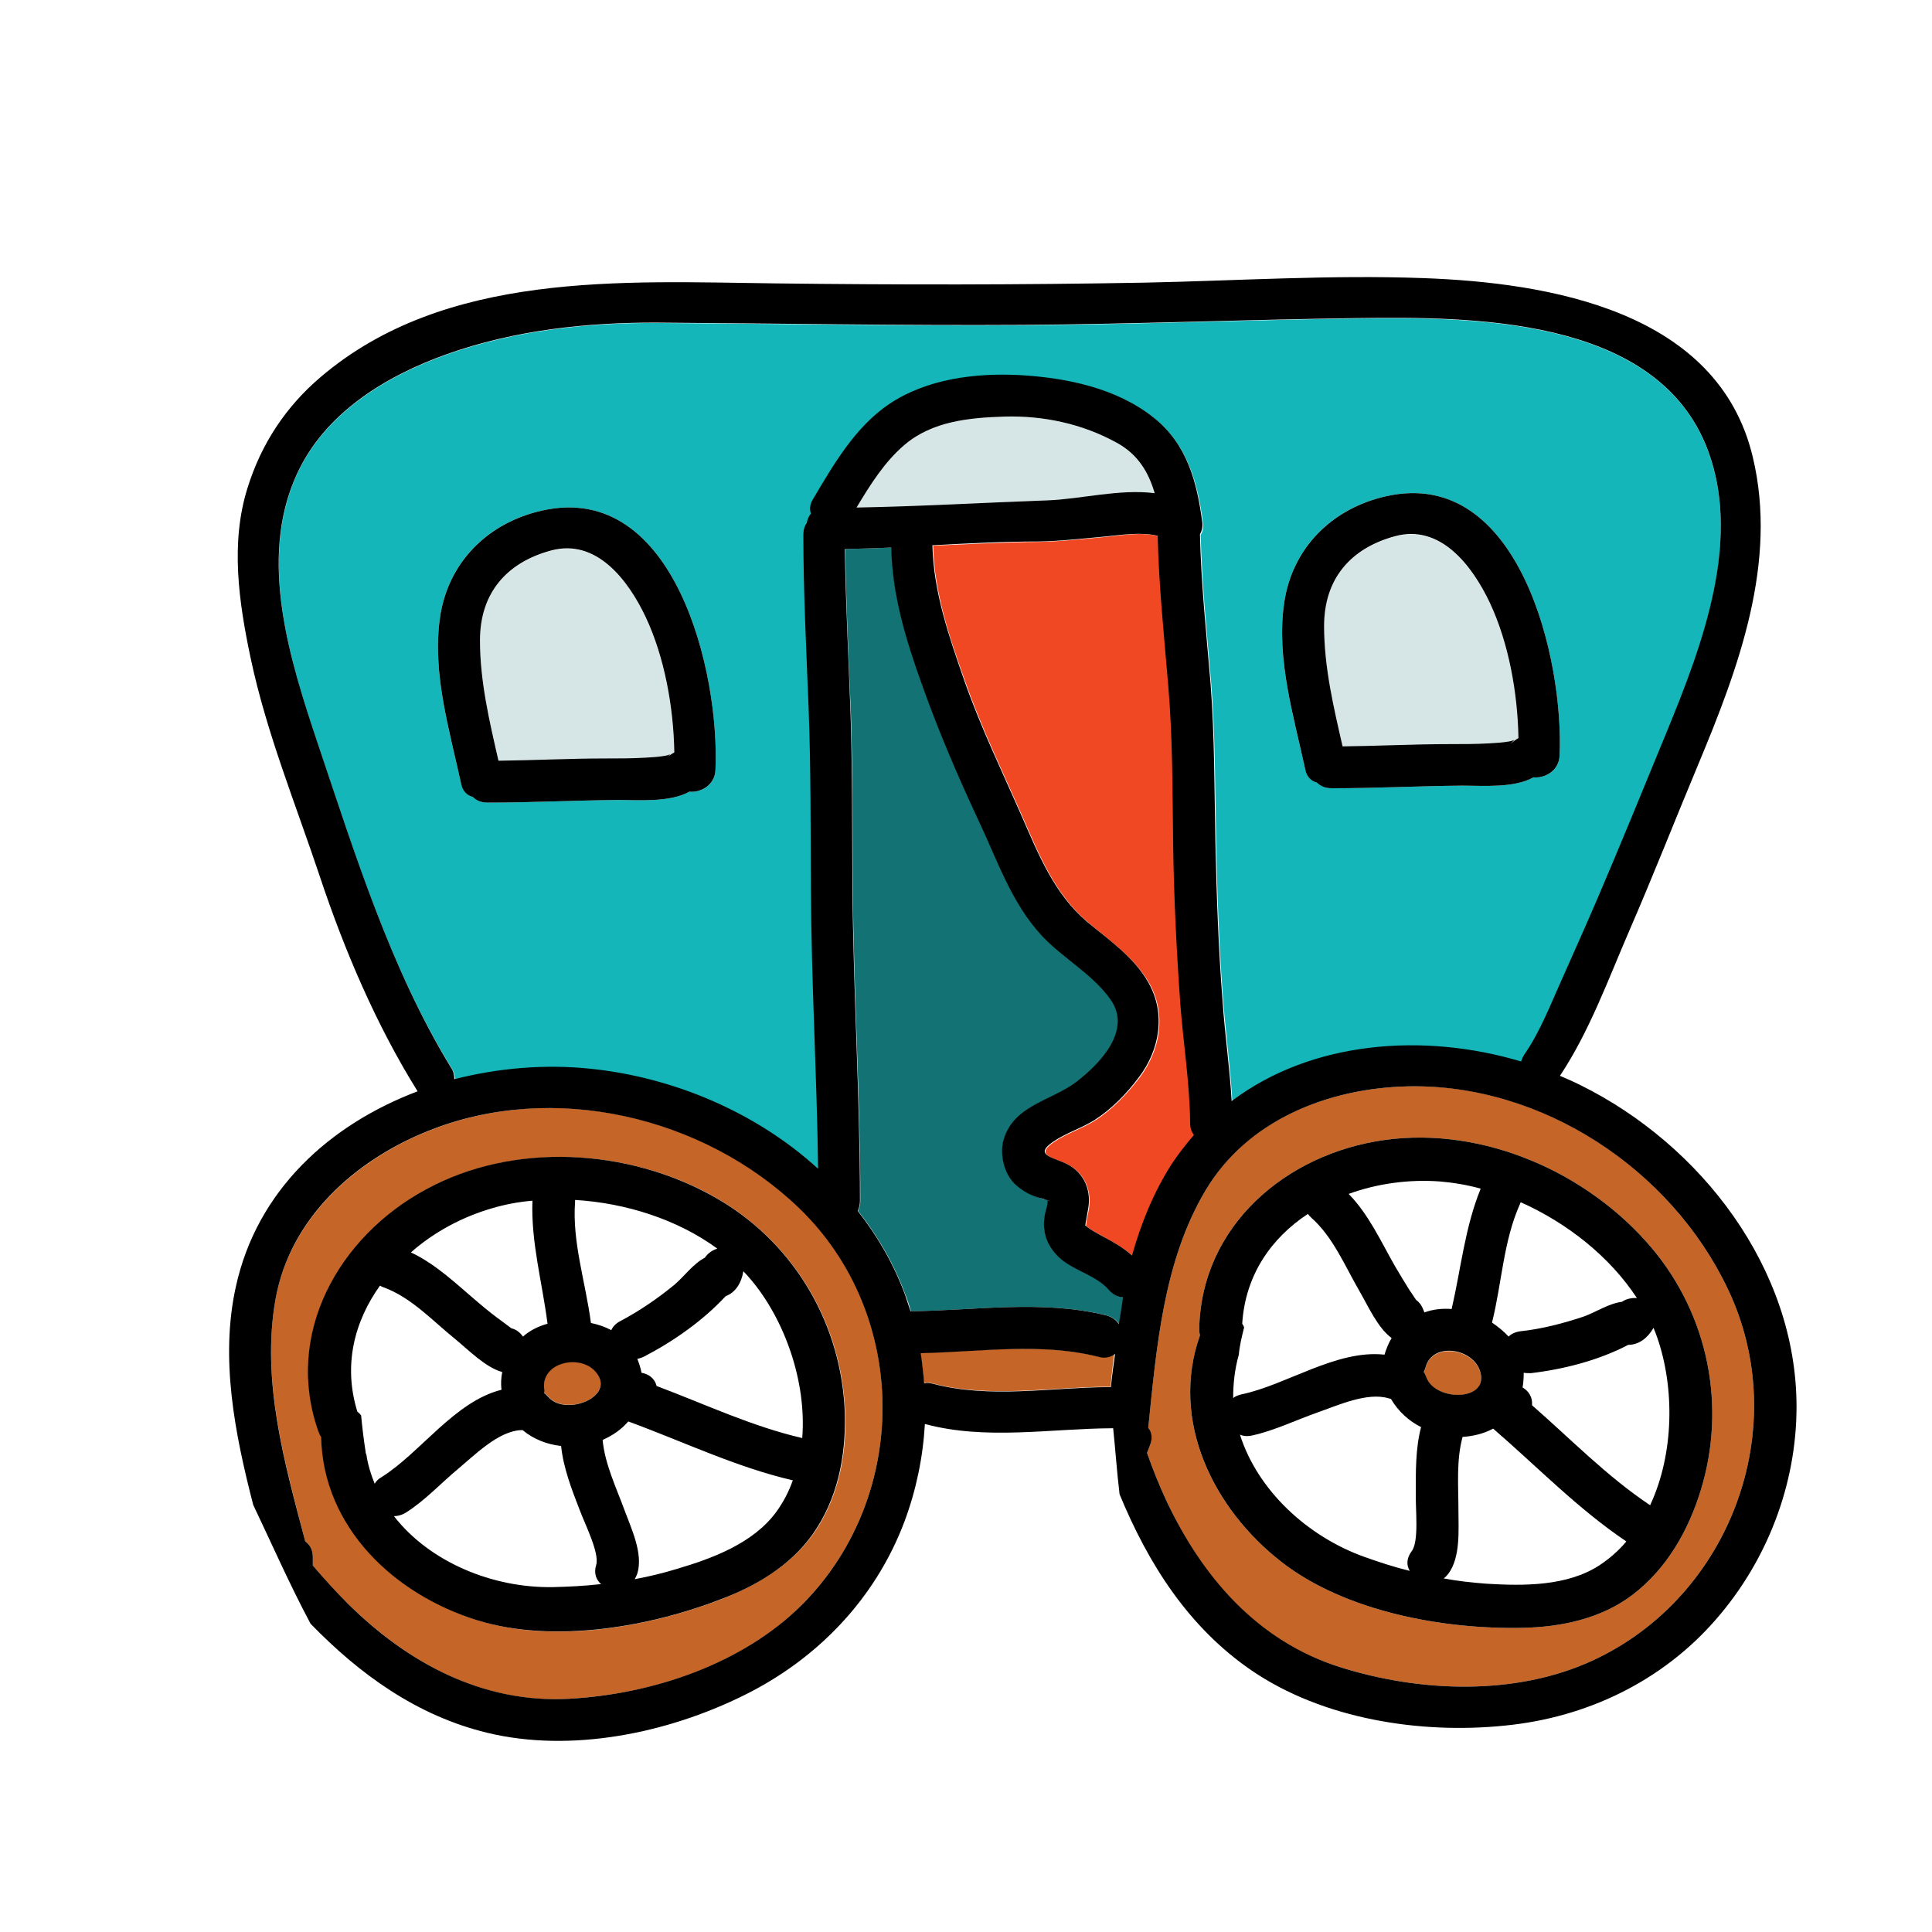 <svg xmlns="http://www.w3.org/2000/svg" width="512" height="512" viewBox="0 0 512 512"><path fill="#C56528" d="M157.8,363.4c-4.1-4.7-14.3-2.5-13.6,4.3c0,0.5,0,1,0,1.4c0.4,0.3,0.8,0.6,1.1,1C149.8,375.5,163.6,370.1,157.8,363.4z"/><path fill="#C56528" d="M211.9,320.2c-25.3-24.5-65.3-33.8-98.3-20.5C94.1,307.5,76.8,323,73,344.4c-3.8,21.5,2.5,43.3,7.9,64.1c1.2,0.8,2,2.1,2,4.1v2.3c0,0,0.1,0.1,0.1,0.1c2.9,3.5,6,6.8,9.2,10c16,15.7,35.6,26.5,58.5,25.2c22.2-1.2,46.3-9.1,62.2-25.3C241.2,396.1,240.9,348.3,211.9,320.2z M192.2,423.4c-19.4,7.7-45.2,12.4-65.6,6c-22-6.8-40.9-24.6-41.4-48.6c-0.3-0.4-0.5-0.9-0.7-1.4c-9.2-25.9,5.3-51.7,28.5-64.2c23.2-12.5,53.4-10.9,76.2,1.9c20.3,11.4,33.3,32.2,34.7,55.6c0.7,11.2-1.2,22.5-7.2,32.1C211,413.8,201.8,419.5,192.2,423.4z"/><path fill="#D6E5E5" d="M295.9 117.3c-9.1-5-19.3-7.2-29.7-6.9-9.3.3-19.1 1.2-26.5 7.5-5.4 4.5-9.1 10.6-12.7 16.6 16.9-.3 33.8-1.3 50.6-1.9 8.6-.3 19.2-3.1 28.4-1.9C304.4 125.2 301.6 120.4 295.9 117.3zM400.3 197.1c.6-.7 1.3-1.1 2.1-1.4-.2-12.1-2.6-25.4-7.6-35.9-4.6-9.7-13-20.9-25.1-17.6-11.9 3.2-18.9 11.4-18.8 23.8 0 10.9 2.6 21.4 4.9 31.9 9.4-.1 18.9-.6 28.3-.6 3.5 0 7 0 10.5-.2 1.8-.1 3.5-.2 5.3-.5C401.4 196.3 401.9 195.5 400.3 197.1zM176.6 200.9c.6-.7 1.3-1.1 2.1-1.4-.2-12.1-2.6-25.4-7.6-35.9-4.6-9.7-13-20.9-25.1-17.6-11.9 3.2-18.9 11.4-18.8 23.8 0 10.9 2.6 21.4 4.9 31.9 9.4-.1 18.9-.6 28.3-.6 3.5 0 7 0 10.5-.2 1.8-.1 3.5-.2 5.3-.5C177.7 200.1 178.2 199.3 176.6 200.9z"/><path fill="#C56528" d="M291.1,359.5c-15.4-3.8-31.5-1.3-47.2-1c0.4,2.7,0.8,5.3,0.9,8c0.7-0.1,1.5-0.1,2.3,0.1c15.1,4,31.1,1,46.5,0.9c0.2,0,0.5,0,0.7,0c0.3-3,0.6-6,1-9C294.4,359.5,292.9,359.9,291.1,359.5z"/><path fill="#14B6B9" d="M451.8,117.4c-14.2-33.3-61.8-33.4-92.2-33c-29.6,0.4-59.1,1.6-88.7,1.8c-32.2,0.2-64.3-0.4-96.5-0.6c-18.9-0.1-38.2,2-56.1,8.4c-16.2,5.8-32.3,15.6-39.7,31.9c-10.2,22.6-1.7,49.4,5.7,71.5c9.8,29.1,19.2,59.4,35.4,85.7c0.7,1.1,0.9,2.1,0.9,3.1c11.7-3,24-4,35.8-2.8c22.1,2.3,44.1,11.6,60.6,26.5c-0.3-24.8-1.8-49.5-1.9-74.2c-0.1-15.9,0-31.7-0.6-47.6c-0.6-15.4-1.4-30.8-1.4-46.2c0-1.2,0.3-2.3,0.9-3.1c0.1-0.9,0.5-1.8,1.1-2.5c-0.4-1.2-0.3-2.5,0.6-3.9c5.5-9.1,11.1-19.1,20.1-25.1c10-6.7,22.8-8.3,34.6-7.7c12.3,0.6,25.9,3.4,35.7,11.4c8.6,7,11.3,16.9,12.7,27.5c0.2,1.3-0.1,2.4-0.6,3.3c0.3,13.2,1.7,26.3,2.8,39.4c1.1,14.1,1,28.2,1.3,42.3c0.3,14,0.8,28.1,1.9,42.1c0.7,8.8,1.9,17.6,2.4,26.4c21.2-15.9,50.8-18.2,76.7-10.5c0.2-0.7,0.5-1.3,0.9-1.9c4.3-6.1,7.1-13.7,10.2-20.5c3.2-6.9,6.2-13.9,9.2-20.9c6.2-14.5,12.2-29.2,18.2-43.8C451.1,171.2,462.3,142,451.8,117.4z M189.6,204.1c-0.2,4-3.8,6-6.9,5.7c-5.2,2.9-13.4,2.2-18.8,2.2c-11.6,0.1-23.2,0.7-34.7,0.7c-1.6,0-2.9-0.6-3.9-1.5c-1.4-0.4-2.6-1.5-3.1-3.5c-3.1-14.2-7.7-29.2-5.6-44c2.1-14.7,12.6-25.2,27.1-28.4C179,127.4,190.8,178.7,189.6,204.1z M413.3,200.3c-0.2,4-3.8,6-6.9,5.7c-5.2,2.9-13.4,2.2-18.8,2.2c-11.6,0.1-23.2,0.7-34.7,0.7c-1.6,0-2.9-0.6-3.9-1.5c-1.4-0.4-2.6-1.5-3.1-3.5c-3.1-14.2-7.7-29.2-5.6-44c2.1-14.7,12.6-25.2,27.1-28.4C402.7,123.6,414.5,175,413.3,200.3z"/><path fill="#127274" d="M293.9,341.8c-3.2-3.8-8.7-4.9-12.5-8c-3.7-3-5.4-7.1-4.4-11.9c0.2-1.1,0.8-2.6,0.7-3.7c0.9,0.1,0.7,0-0.6-0.3c-0.4-0.1-0.9-0.2-1.3-0.4c-2.4-0.7-4.3-1.8-6.3-3.3c-3.3-2.7-4.6-8.4-3.4-12.3c2.7-9,12.6-10.1,19.1-15.1c6.3-4.8,15-13.6,9.2-21.9c-4.8-6.8-12.6-10.9-18.2-16.9c-8.1-8.7-12-20.2-16.9-30.8c-5.6-12-10.7-23.8-15.1-36.4c-4-11.6-7.7-23.4-7.9-35.7c-4.1,0.2-8.2,0.3-12.3,0.4c0.2,14.6,0.9,29.1,1.5,43.6c0.5,15.2,0.4,30.4,0.5,45.6c0.2,27.9,2,55.7,2,83.5c0,1-0.2,1.9-0.6,2.7c5.2,6.6,9.5,14,12.5,22.1c0.6,1.5,1.1,3,1.5,4.5c17.2-0.2,34.9-3.1,51.9,1.1c1.5,0.4,2.6,1.2,3.3,2.3c0.4-2.4,0.8-4.7,1.2-7.1C296.3,343.7,295,343.1,293.9,341.8z"/><path fill="#C56528" d="M392.1,363.1c-2.2-5.8-12.5-7.3-14.3-0.7c-0.1,0.5-0.3,0.9-0.5,1.3c0.3,0.4,0.5,0.9,0.7,1.4C380.4,371.6,395.3,371.4,392.1,363.1z"/><path fill="#C56528" d="M457.9,341.6c-15.1-31.8-49.3-54.6-84.9-53.7c-21,0.5-42.6,8.9-53.6,27.7c-11.1,18.8-12.9,41.4-15.1,62.8c0.8,1.2,1.1,2.7,0.5,4.5L304,385c0,0,0,0.1,0,0.1c1.5,4.3,3.2,8.5,5.1,12.6c9.4,20.3,24.1,37.3,46,44.1c21.2,6.7,46.6,7.7,67.1-1.8C458.8,423,475.3,378.1,457.9,341.6z M450.7,395c-3.3,10.7-9,20.7-18,27.6c-8.4,6.4-19,8.6-29.4,8.8c-20.9,0.4-46.7-4.3-63.6-17.4c-18.2-14.1-29.7-37.4-21.7-60.1c-0.1-0.5-0.2-1-0.2-1.6c0.5-27.5,23.1-46.6,49.2-50.2c26.1-3.6,53.8,8.6,70.7,28.6C452.7,348.5,457.6,372.6,450.7,395z"/><path fill="#EF4823" d="M315.6,297.8c-0.1-10.5-1.8-21.1-2.6-31.6c-1-14-1.6-28-1.9-42.1c-0.2-14.1-0.1-28.2-1.3-42.3c-1.1-13.2-2.5-26.5-2.8-39.7c-4.4-1.2-9.9-0.2-14.1,0.2c-5.8,0.5-11.5,1.2-17.3,1.3c-9.5,0.1-18.9,0.6-28.3,1c0.3,12.5,4.3,24.2,8.5,36c4.4,12.5,10,24,15.3,36.1c4.4,10.1,8.6,20.4,17.2,27.7c5.8,4.9,12.4,9.4,16.3,16.2c4.6,8.2,2.9,17.7-2.6,25c-3.2,4.2-7.2,8.4-11.7,11.3c-3.5,2.2-7.5,3.4-10.9,5.7c-4.7,3.2-1.5,3.9,2.5,5.5c5.1,2,7.5,6.8,6.7,12.2c-0.2,1.3-0.6,2.6-0.7,3.9c0,0.3-0.1,0.6-0.1,0.7c0.1,0,0.1,0,0.2,0.1c1.5,1.2,3.2,2.1,4.9,3c2.7,1.5,5.3,3,7.5,5c2.4-8.6,5.7-16.8,10.5-24.2c1.8-2.8,3.8-5.4,5.9-7.7C316,300.1,315.7,299.1,315.6,297.8z"/><path d="M223.8,372.7c-1.4-23.4-14.4-44.3-34.7-55.6c-22.8-12.8-53.1-14.5-76.2-1.9c-23.2,12.5-37.7,38.4-28.5,64.2c0.2,0.6,0.4,1,0.7,1.4c0.5,24,19.4,41.8,41.4,48.6c20.4,6.3,46.2,1.7,65.6-6c9.7-3.8,18.8-9.6,24.4-18.5C222.6,395.3,224.4,383.9,223.8,372.7z M152.4,318.5c0-0.2,0-0.4,0-0.5c13.5,0.8,27.2,5.2,37.7,12.9c-1.3,0.4-2.5,1.2-3.3,2.4c-3.1,1.6-5.6,5.1-8.1,7.2c-4.4,3.6-9.2,6.9-14.3,9.6c-1.2,0.6-2,1.5-2.4,2.4c-1.7-0.9-3.5-1.5-5.4-1.9C155.2,339.8,151.6,329.2,152.4,318.5z M130.4,320.2c3.4-1,7-1.7,10.7-2c-0.4,11.1,2.6,21.6,4,32.6c-2.5,0.7-4.7,1.8-6.5,3.4c-0.2-0.2-0.3-0.4-0.5-0.6c-0.8-0.9-1.7-1.4-2.6-1.6c-0.8-0.6-1.6-1.2-2.4-1.8c-2.1-1.5-4.1-3.1-6.1-4.8c-5.7-4.8-11.3-10.3-18.1-13.5C115,326.5,122.5,322.5,130.4,320.2z M99.3,393.2c-1-2.4-1.8-5-2.2-7.7c-0.1-0.2-0.2-0.4-0.2-0.7c-0.5-3.2-0.9-6.5-1.2-9.7c-0.3-0.4-0.6-0.7-1-1c-3.8-12.3-0.8-23.9,6-33.4c0.3,0.2,0.7,0.4,1.1,0.5c7.4,2.8,12.9,8.9,19,13.8c3.4,2.8,7.9,7.4,12.3,8.6c-0.3,1.5-0.4,3.1-0.2,4.7c-12.4,3.1-21.4,16.6-31.7,23.1C100.3,391.9,99.7,392.5,99.3,393.2z M146.6,420.6c-16,0.3-32.7-6.6-42.2-18.8c1,0,2.1-0.3,3.1-0.9c5.1-3.2,9.4-7.9,14.1-11.8c4.3-3.6,10.5-9.8,16.4-10.1c0.2,0,0.3,0,0.5,0c3,2.5,6.6,3.8,10.2,4.2c0.6,5.8,2.8,11.5,4.9,16.9c1.4,3.8,5.3,11.4,4.4,14.6c-0.7,2.2,0,4,1.3,5.1C154.9,420.3,150.7,420.5,146.6,420.6z M145.3,370.2c-0.4-0.4-0.7-0.8-1.1-1c0.1-0.4,0.1-0.9,0-1.4c-0.6-6.8,9.5-9,13.6-4.3C163.6,370.1,149.8,375.5,145.3,370.2z M205.7,400.7c-6.1,8.3-16.9,12.3-26.4,15.1c-3.6,1.1-7.3,2-11.1,2.7c0.3-0.5,0.5-1,0.7-1.5c1.6-5.3-1.6-11.9-3.4-16.8c-2.2-6-5.2-12.2-5.8-18.6c2.7-1.2,5-2.8,6.8-4.9c14.5,5.3,28.5,12.1,43.6,15.6C209.1,395.2,207.6,398.1,205.7,400.7z M212.6,381.1c-13.4-3.1-25.8-9-38.6-13.8c-0.5-2.1-2.2-3.2-4-3.5c-0.2-1.2-0.6-2.4-1.1-3.7c0.6-0.1,1.2-0.3,1.8-0.6c7.7-4,15.6-9.5,21.6-16c2.7-1,4.2-3.6,4.7-6.6c0.7,0.7,1.3,1.4,1.9,2.1C207.9,349.6,213.8,366.1,212.6,381.1z"/><path d="M418.9,287.6c-1.8-0.9-3.6-1.7-5.5-2.5c7.8-11.7,12.9-25.8,18.4-38.5c6.3-14.5,12.1-29.3,18.2-43.9c10.7-25.6,21.2-53.7,14.5-81.6c-9.2-38.7-53.9-46.2-87.4-47.4c-24.5-0.9-49.2,0.7-73.7,1.2c-32.7,0.6-65.4,0.6-98.1,0.2C164.9,74.6,118,71.8,85,99.9c-9.3,7.9-15.8,17.8-19.4,29.4c-4.6,14.6-2.3,30.3,0.8,45c4.2,19.9,12,38.9,18.4,58.1c6.5,19.5,14.9,39.2,25.8,56.7c0,0,0,0.1,0.1,0.1C87.4,298,68.1,315.4,62.5,341c-4.2,19-0.3,38.8,4.6,57.8c5,10.5,9.7,21.2,15.2,31.5c13,13.4,28.2,24.4,46.8,28.9c22.3,5.4,47.8,0.1,68-9.9c19.5-9.6,34.9-25.6,42.6-46.1c3.1-8.3,4.9-17,5.4-25.8c0,0,0.1,0,0.1,0c16.1,4.3,33.1,1.2,49.5,1.1c0.1,0,0.2,0,0.3,0c0.6,5.8,1,11.7,1.7,17.5c7.6,18.4,18.2,35.2,35,46.7c18.9,12.9,44.7,16.9,67.1,14.6c21.6-2.1,41.7-11.7,56-28.2c13.5-15.5,21.3-35.7,21.3-56.3C476.1,336.2,450.8,303.4,418.9,287.6z M84.3,197.3c-7.4-22.1-16-48.9-5.7-71.5c7.4-16.3,23.5-26.1,39.7-31.9c17.9-6.4,37.2-8.5,56.1-8.4c32.2,0.2,64.3,0.8,96.5,0.6c29.6-0.2,59.1-1.4,88.7-1.8c30.4-0.4,77.9-0.3,92.2,33c10.5,24.6-0.7,53.8-10.2,76.9c-6,14.6-12,29.3-18.2,43.8c-3,7-6.1,13.9-9.2,20.9c-3.1,6.8-5.9,14.3-10.2,20.5c-0.4,0.6-0.7,1.3-0.9,1.9c-25.8-7.7-55.5-5.5-76.7,10.5c-0.5-8.8-1.8-17.6-2.4-26.4c-1.1-14-1.6-28-1.9-42.1c-0.3-14.1-0.2-28.2-1.3-42.3c-1.1-13.1-2.5-26.2-2.8-39.4c0.5-0.9,0.8-2,0.6-3.3c-1.4-10.6-4-20.5-12.7-27.5c-9.9-8-23.4-10.7-35.7-11.4c-11.8-0.6-24.6,1-34.6,7.7c-9,6.1-14.7,16-20.1,25.1c-0.9,1.4-1,2.8-0.6,3.9c-0.6,0.7-0.9,1.5-1.1,2.5c-0.6,0.8-0.9,1.9-0.9,3.1c0,15.4,0.8,30.8,1.4,46.2c0.6,15.9,0.5,31.7,0.6,47.6c0.1,24.8,1.6,49.5,1.9,74.2c-16.5-15-38.5-24.3-60.6-26.5c-11.8-1.2-24-0.2-35.8,2.8c0-1-0.2-2.1-0.9-3.1C103.5,256.7,94.1,226.4,84.3,197.3z M306,130.7c-9.2-1.2-19.8,1.6-28.4,1.9c-16.8,0.6-33.7,1.6-50.6,1.9c3.6-6,7.4-12.1,12.7-16.6c7.4-6.3,17.2-7.2,26.5-7.5c10.3-0.3,20.6,1.9,29.7,6.9C301.6,120.4,304.4,125.2,306,130.7z M212.9,424.9c-15.9,16.1-40,24.1-62.2,25.3c-22.9,1.2-42.6-9.5-58.5-25.2c-3.2-3.2-6.3-6.6-9.2-10c0,0,0-0.1-0.1-0.1v-2.3c0-1.9-0.8-3.3-2-4.1c-5.5-20.8-11.7-42.6-7.9-64.1c3.8-21.5,21-36.9,40.5-44.7c33-13.3,73-3.9,98.3,20.5C240.9,348.3,241.2,396.1,212.9,424.9z M294.4,367.6c-0.2,0-0.5,0-0.7,0c-15.4,0.1-31.4,3.1-46.5-0.9c-0.8-0.2-1.6-0.3-2.3-0.1c-0.2-2.7-0.5-5.4-0.9-8c15.7-0.3,31.8-2.9,47.2,1c1.8,0.5,3.3,0,4.3-0.8C295.1,361.6,294.7,364.6,294.4,367.6z M296.5,350.9c-0.7-1.1-1.8-1.9-3.3-2.3c-16.9-4.2-34.7-1.3-51.9-1.1c-0.5-1.5-1-3-1.5-4.5c-3-8.1-7.3-15.5-12.5-22.1c0.4-0.8,0.6-1.7,0.6-2.7c0-27.9-1.8-55.7-2-83.5c-0.1-15.2,0-30.4-0.5-45.6c-0.5-14.5-1.3-29.1-1.5-43.6c4.1-0.1,8.2-0.2,12.3-0.4c0.2,12.3,3.8,24.2,7.9,35.7c4.4,12.5,9.5,24.4,15.1,36.4c5,10.6,8.8,22.1,16.9,30.8c5.6,6,13.4,10.1,18.2,16.9c5.8,8.2-2.9,17.1-9.2,21.9c-6.5,4.9-16.4,6.1-19.1,15.1c-1.2,3.9,0.1,9.6,3.4,12.3c1.9,1.6,3.9,2.7,6.3,3.3c0.4,0.1,0.9,0.2,1.3,0.4c1.3,0.4,1.5,0.5,0.6,0.3c0.1,1.1-0.5,2.6-0.7,3.7c-0.9,4.8,0.7,8.8,4.4,11.9c3.8,3.1,9.3,4.3,12.5,8c1.1,1.3,2.4,1.9,3.8,2C297.3,346.2,296.9,348.6,296.5,350.9z M292.7,327.9c-1.7-0.9-3.4-1.8-4.9-3c-0.1-0.1-0.1-0.1-0.2-0.1c0-0.1,0.1-0.4,0.1-0.7c0.2-1.3,0.5-2.6,0.7-3.9c0.9-5.4-1.6-10.2-6.7-12.2c-4-1.6-7.2-2.3-2.5-5.5c3.4-2.3,7.4-3.5,10.9-5.7c4.5-2.9,8.5-7,11.7-11.3c5.5-7.2,7.2-16.8,2.6-25c-3.8-6.8-10.4-11.3-16.3-16.2c-8.6-7.3-12.8-17.6-17.2-27.7c-5.3-12.1-10.9-23.6-15.3-36.1c-4.1-11.8-8.2-23.5-8.5-36c9.4-0.5,18.9-1,28.3-1c5.8-0.1,11.5-0.8,17.3-1.3c4.2-0.4,9.7-1.3,14.1-0.2c0.3,13.3,1.7,26.5,2.8,39.7c1.2,14.1,1.1,28.2,1.3,42.3c0.2,14,0.9,28.1,1.9,42.1c0.8,10.5,2.5,21,2.6,31.6c0,1.3,0.4,2.3,1,3.1c-2.1,2.4-4.1,5-5.9,7.7c-4.8,7.5-8.1,15.7-10.5,24.2C298,330.9,295.5,329.4,292.7,327.9z M422.2,440c-20.5,9.5-45.9,8.5-67.1,1.8c-21.9-6.9-36.5-23.9-46-44.1c-1.9-4.1-3.6-8.3-5.1-12.6c0,0,0-0.1,0-0.1l0.8-2.1c0.7-1.8,0.4-3.4-0.5-4.5c2.2-21.4,4-44,15.1-62.8c11.1-18.8,32.6-27.2,53.6-27.7c35.6-0.8,69.8,21.9,84.9,53.7C475.3,378.1,458.8,423,422.2,440z"/><path d="M437.7 330.7c-16.9-20-44.6-32.2-70.7-28.6-26.1 3.6-48.7 22.7-49.2 50.2 0 .6.1 1.1.2 1.6-8 22.6 3.5 46 21.7 60.1 16.9 13.1 42.7 17.8 63.6 17.4 10.4-.2 21-2.4 29.4-8.8 9-6.9 14.7-16.9 18-27.6C457.6 372.6 452.7 348.5 437.7 330.7zM402.8 319.1c.1-.2.1-.3.2-.5 12.3 5.5 23.6 14.4 30.8 25.4-1.4-.1-2.8.2-4 1-3.4.4-7 2.8-10.1 3.9-5.4 1.8-11.1 3.3-16.8 3.9-1.4.2-2.4.7-3.1 1.4-1.3-1.4-2.8-2.6-4.4-3.7C398 340.1 398.4 328.9 402.8 319.1zM328.3 359c.2-2.4.8-4.8 1.4-7.2-.1-.4-.3-.7-.5-1 .8-12.9 7.7-22.7 17.4-29.1.2.3.5.6.8.9 5.9 5.2 9 12.9 12.9 19.6 2.2 3.8 4.8 9.7 8.5 12.4-.8 1.3-1.4 2.8-1.9 4.4-12.7-1.4-25.9 8-37.8 10.5-.9.2-1.7.5-2.3 1C326.8 366.7 327.2 362.9 328.3 359zM374.1 411.1c-1.4 1.9-1.4 3.7-.5 5.2-4.1-1-8.1-2.3-12-3.7-15.1-5.4-28.3-17.6-33-32.4.9.4 2 .5 3.3.2 5.9-1.3 11.6-4.1 17.3-6.1 5.2-1.8 13.2-5.5 18.9-3.7.2 0 .3.1.5.1 2 3.4 4.8 5.9 8 7.5-1.5 5.7-1.4 11.8-1.4 17.6C375.1 400 376.1 408.5 374.1 411.1zM375.3 344.5c-.6-.8-1.1-1.7-1.7-2.5-1.4-2.2-2.7-4.4-4-6.6-3.7-6.5-6.9-13.6-12.2-19 7.7-2.8 16.1-3.9 24.2-3.3 3.5.3 7.2.9 10.8 1.9-4.2 10.3-5.2 21.1-7.7 31.9-2.6-.2-5 .1-7.2.9-.1-.2-.2-.4-.3-.7C376.7 345.8 376 345 375.3 344.5zM378 365c-.2-.5-.4-1-.7-1.4.2-.4.4-.8.5-1.3 1.8-6.6 12.1-5.1 14.3.7C395.3 371.4 380.4 371.6 378 365zM423.9 414.8c-8.6 5.6-20.1 5.5-30 4.9-3.8-.3-7.6-.7-11.3-1.4.4-.3.8-.7 1.2-1.2 3.3-4.4 2.7-11.7 2.7-16.9 0-6.4-.6-13.2 1.1-19.4 2.9-.2 5.7-.9 8.1-2.2 11.7 10.1 22.5 21.3 35.3 29.9C429 410.9 426.6 413 423.9 414.8zM437.3 398.9c-11.4-7.6-21-17.5-31.3-26.5.2-2.1-.9-3.8-2.5-4.7.2-1.2.3-2.5.3-3.9.6.1 1.2.1 1.9.1 8.6-1 18-3.4 25.8-7.5 2.9 0 5.2-1.9 6.7-4.5.4.9.7 1.8 1 2.6C443.8 367.8 443.7 385.2 437.3 398.9zM367.4 131.5c-14.4 3.2-25 13.7-27.1 28.4-2.1 14.7 2.5 29.7 5.6 44 .4 2 1.6 3.1 3.1 3.5.9.9 2.2 1.5 3.9 1.5 11.6 0 23.2-.6 34.7-.7 5.4 0 13.6.7 18.8-2.2 3 .3 6.7-1.7 6.9-5.7C414.5 175 402.7 123.6 367.4 131.5zM400.3 197.1c1.6-1.6 1-.8-.4-.6-1.7.3-3.5.4-5.3.5-3.5.2-7 .2-10.5.2-9.4 0-18.9.5-28.3.6-2.4-10.5-4.9-21-4.9-31.9 0-12.5 7-20.6 18.8-23.8 12.1-3.3 20.5 7.9 25.1 17.6 5 10.6 7.4 23.9 7.6 35.9C401.7 196 401 196.5 400.3 197.1zM143.7 135.3c-14.4 3.2-25 13.7-27.1 28.4-2.1 14.7 2.5 29.7 5.6 44 .4 2 1.6 3.1 3.1 3.5.9.9 2.2 1.5 3.9 1.5 11.6 0 23.2-.6 34.7-.7 5.4 0 13.6.7 18.8-2.2 3 .3 6.7-1.7 6.9-5.7C190.8 178.7 179 127.4 143.7 135.3zM176.6 200.9c1.6-1.6 1-.8-.4-.6-1.7.3-3.5.4-5.3.5-3.5.2-7 .2-10.5.2-9.4 0-18.9.5-28.3.6-2.4-10.5-4.9-21-4.9-31.9 0-12.5 7-20.6 18.8-23.8 12.1-3.3 20.5 7.9 25.1 17.6 5 10.6 7.4 23.9 7.6 35.9C178 199.8 177.3 200.2 176.6 200.9z"/></svg>